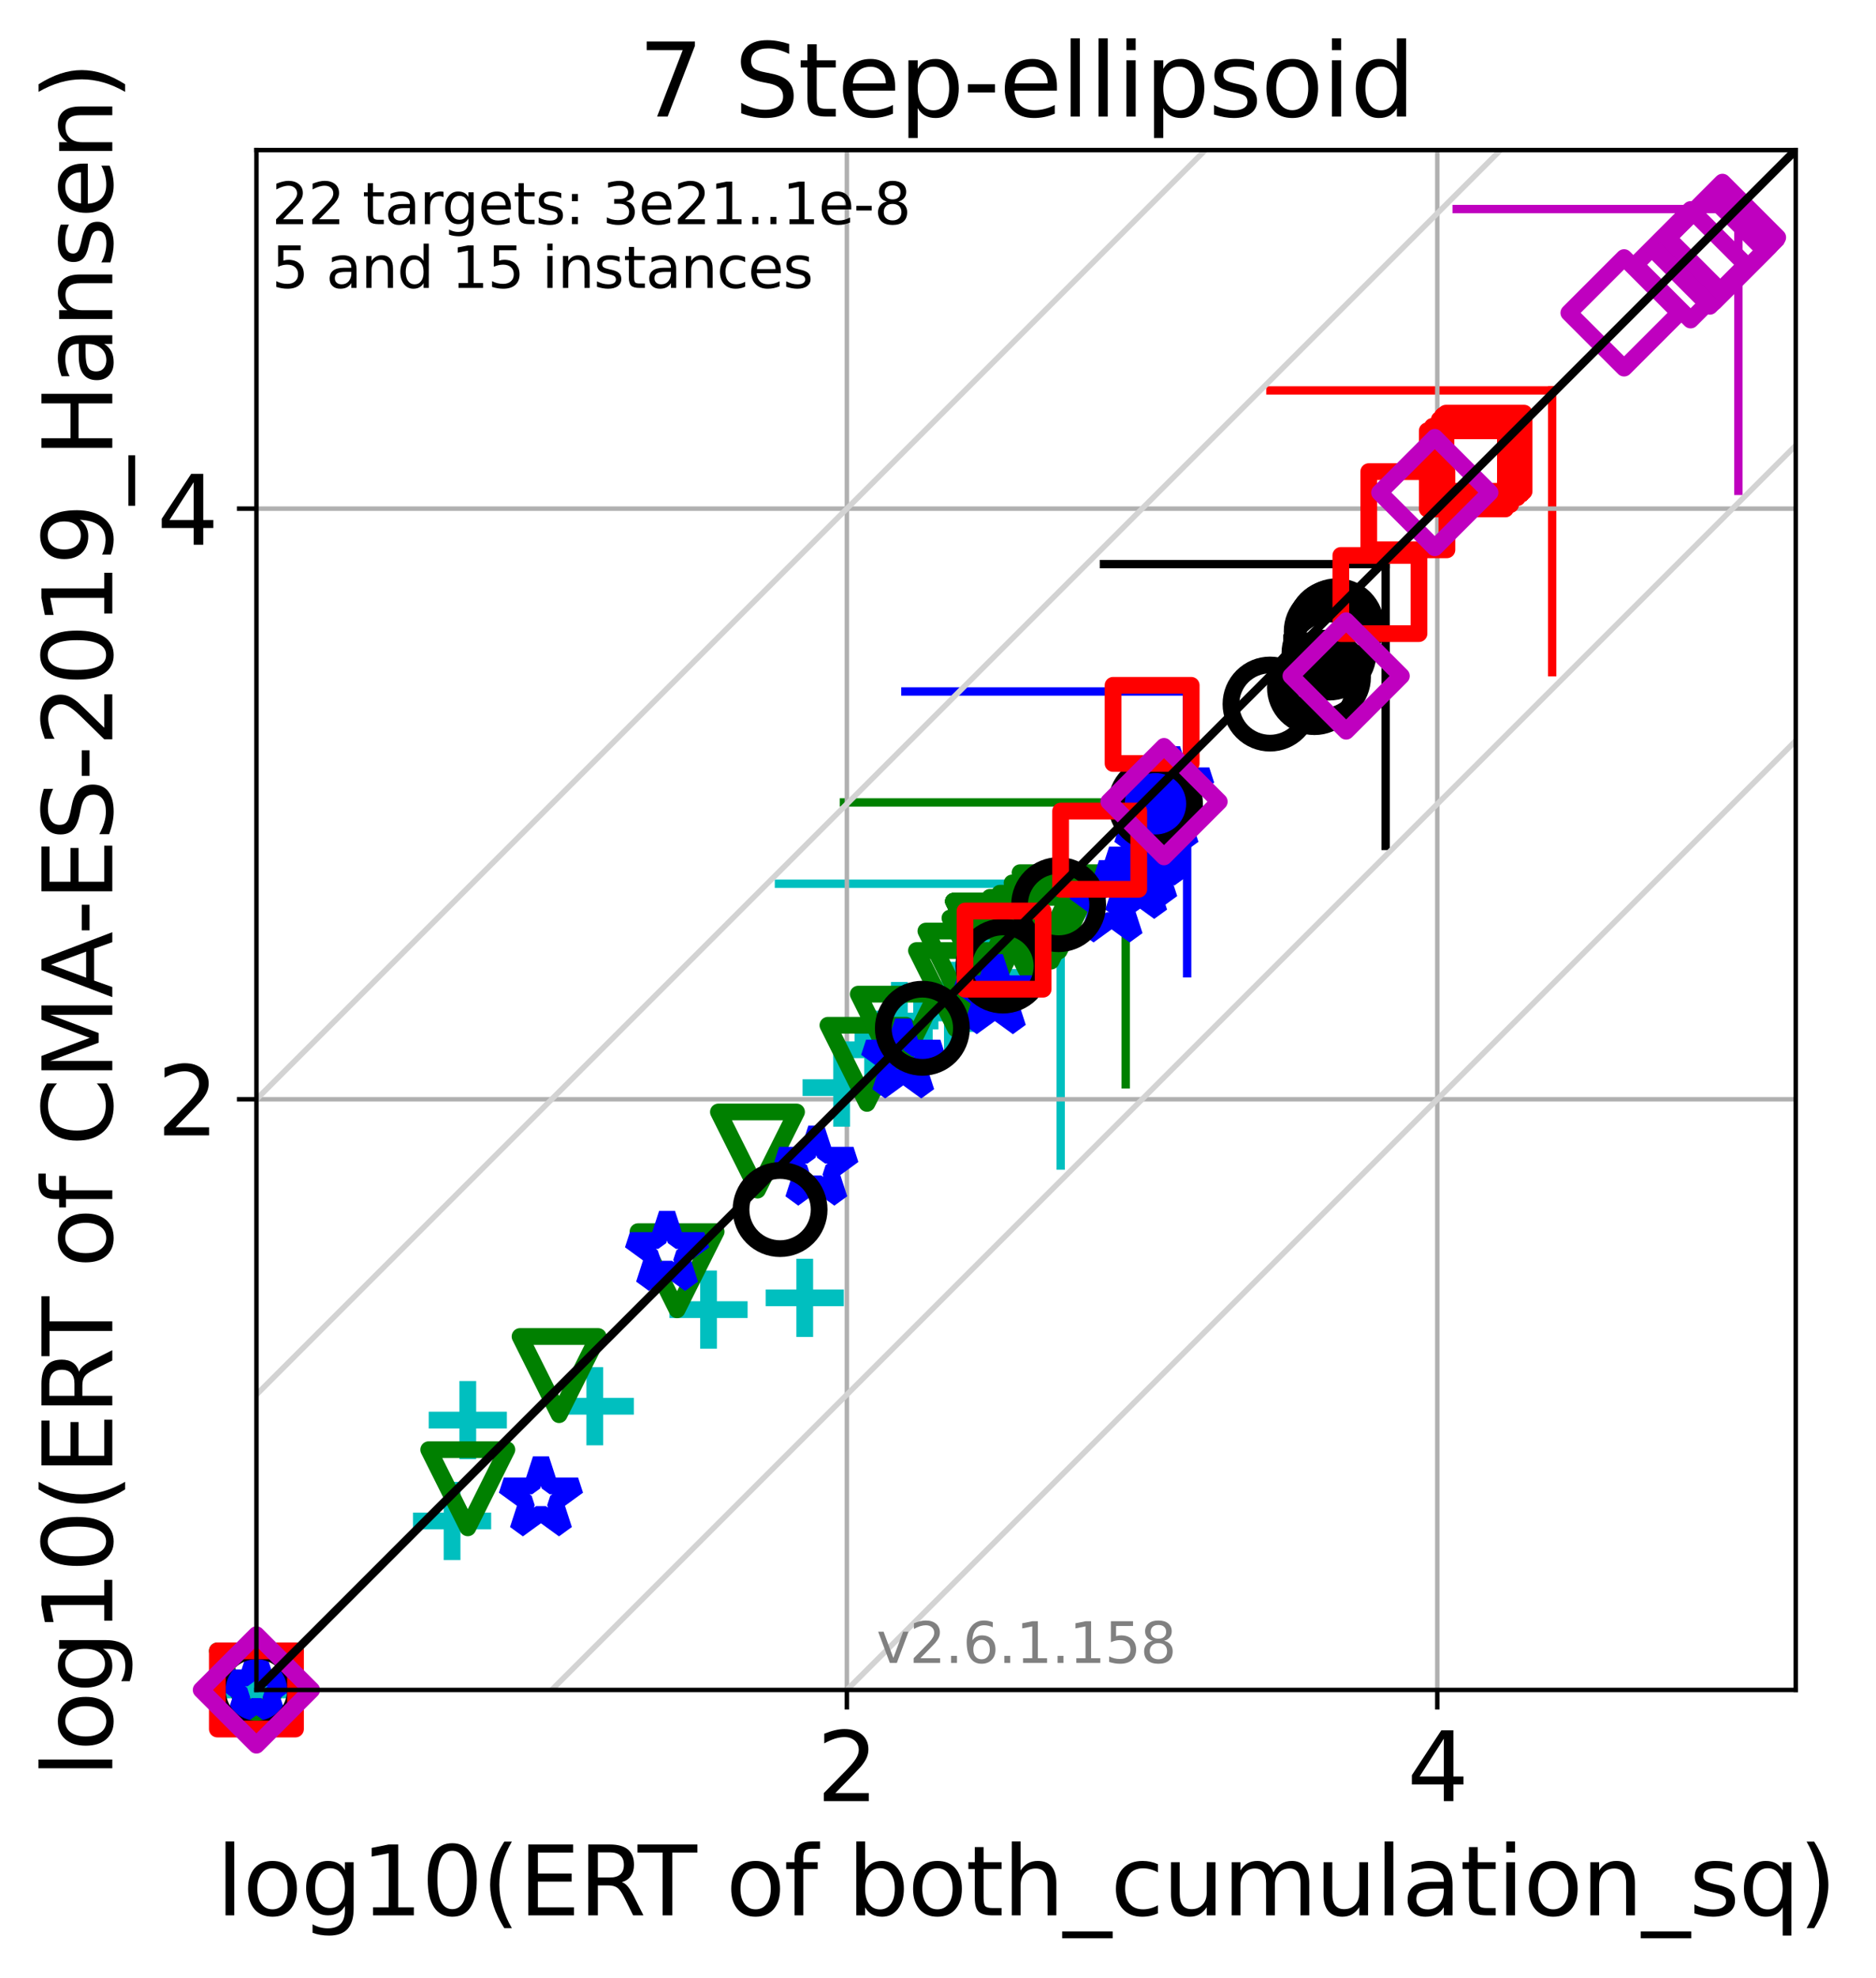 <?xml version="1.0" encoding="utf-8" standalone="no"?>
<!DOCTYPE svg PUBLIC "-//W3C//DTD SVG 1.1//EN"
  "http://www.w3.org/Graphics/SVG/1.1/DTD/svg11.dtd">
<svg xmlns:xlink="http://www.w3.org/1999/xlink" width="336.117pt" height="354.256pt" viewBox="0 0 336.117 354.256" xmlns="http://www.w3.org/2000/svg" version="1.1">
 <defs>
  <style type="text/css">*{stroke-linejoin: round; stroke-linecap: butt}</style>
 </defs>
 <g id="figure_1">
  <g id="patch_1">
   <path d="M 0 354.256 
L 336.117 354.256 
L 336.117 0 
L 0 0 
z
" style="fill: #ffffff"/>
  </g>
  <g id="axes_1">
   <g id="patch_2">
    <path d="M 45.942 302.677 
L 321.742 302.677 
L 321.742 26.877 
L 45.942 26.877 
z
" style="fill: #ffffff"/>
   </g>
   <g id="line2d_1">
    <path d="M 190.039 208.752 
L 190.039 158.278 
" clip-path="url(#p1bf92c885d)" style="fill: none; stroke: #00bfbf; stroke-width: 1.5; stroke-linecap: square"/>
   </g>
   <g id="line2d_2">
    <path d="M 139.566 158.278 
L 190.039 158.278 
" clip-path="url(#p1bf92c885d)" style="fill: none; stroke: #00bfbf; stroke-width: 1.5; stroke-linecap: square"/>
   </g>
   <g id="line2d_3">
    <path d="M 201.687 194.195 
L 201.687 143.721 
" clip-path="url(#p1bf92c885d)" style="fill: none; stroke: #008000; stroke-width: 1.5; stroke-linecap: square"/>
   </g>
   <g id="line2d_4">
    <path d="M 151.213 143.721 
L 201.687 143.721 
" clip-path="url(#p1bf92c885d)" style="fill: none; stroke: #008000; stroke-width: 1.5; stroke-linecap: square"/>
   </g>
   <g id="line2d_5">
    <path d="M 212.695 174.32 
L 212.695 123.846 
" clip-path="url(#p1bf92c885d)" style="fill: none; stroke: #0000ff; stroke-width: 1.5; stroke-linecap: square"/>
   </g>
   <g id="line2d_6">
    <path d="M 162.221 123.846 
L 212.695 123.846 
" clip-path="url(#p1bf92c885d)" style="fill: none; stroke: #0000ff; stroke-width: 1.5; stroke-linecap: square"/>
   </g>
   <g id="line2d_7">
    <path d="M 248.266 151.51 
L 248.266 101.036 
" clip-path="url(#p1bf92c885d)" style="fill: none; stroke: #000000; stroke-width: 1.5; stroke-linecap: square"/>
   </g>
   <g id="line2d_8">
    <path d="M 197.793 101.036 
L 248.266 101.036 
" clip-path="url(#p1bf92c885d)" style="fill: none; stroke: #000000; stroke-width: 1.5; stroke-linecap: square"/>
   </g>
   <g id="line2d_9">
    <path d="M 278.095 120.399 
L 278.095 69.926 
" clip-path="url(#p1bf92c885d)" style="fill: none; stroke: #ff0000; stroke-width: 1.5; stroke-linecap: square"/>
   </g>
   <g id="line2d_10">
    <path d="M 227.621 69.926 
L 278.095 69.926 
" clip-path="url(#p1bf92c885d)" style="fill: none; stroke: #ff0000; stroke-width: 1.5; stroke-linecap: square"/>
   </g>
   <g id="line2d_11">
    <path d="M 311.463 87.917 
L 311.463 37.444 
" clip-path="url(#p1bf92c885d)" style="fill: none; stroke: #bf00bf; stroke-width: 1.5; stroke-linecap: square"/>
   </g>
   <g id="line2d_12">
    <path d="M 260.989 37.444 
L 311.463 37.444 
" clip-path="url(#p1bf92c885d)" style="fill: none; stroke: #bf00bf; stroke-width: 1.5; stroke-linecap: square"/>
   </g>
   <g id="matplotlib.axis_1">
    <g id="xtick_1">
     <g id="line2d_13">
      <path d="M 151.73 302.677 
L 151.73 26.877 
" clip-path="url(#p1bf92c885d)" style="fill: none; stroke: #b0b0b0; stroke-width: 0.8; stroke-linecap: square"/>
     </g>
     <g id="line2d_14">
      <defs>
       <path id="m0bb35a04a5" d="M 0 0 
L 0 3.5 
" style="stroke: #000000; stroke-width: 0.8"/>
      </defs>
      <g>
       <use xlink:href="#m0bb35a04a5" x="151.73" y="302.677" style="stroke: #000000; stroke-width: 0.8"/>
      </g>
     </g>
     <g id="text_1">
      <!-- 2 -->
      <g transform="translate(146.322 322.595)scale(0.17 -0.17)">
       <defs>
        <path id="DejaVuSans-32" d="M 1228 531 
L 3431 531 
L 3431 0 
L 469 0 
L 469 531 
Q 828 903 1448 1529 
Q 2069 2156 2228 2338 
Q 2531 2678 2651 2914 
Q 2772 3150 2772 3378 
Q 2772 3750 2511 3984 
Q 2250 4219 1831 4219 
Q 1534 4219 1204 4116 
Q 875 4013 500 3803 
L 500 4441 
Q 881 4594 1212 4672 
Q 1544 4750 1819 4750 
Q 2544 4750 2975 4387 
Q 3406 4025 3406 3419 
Q 3406 3131 3298 2873 
Q 3191 2616 2906 2266 
Q 2828 2175 2409 1742 
Q 1991 1309 1228 531 
z
" transform="scale(0.016)"/>
       </defs>
       <use xlink:href="#DejaVuSans-32"/>
      </g>
     </g>
    </g>
    <g id="xtick_2">
     <g id="line2d_15">
      <path d="M 257.518 302.677 
L 257.518 26.877 
" clip-path="url(#p1bf92c885d)" style="fill: none; stroke: #b0b0b0; stroke-width: 0.8; stroke-linecap: square"/>
     </g>
     <g id="line2d_16">
      <g>
       <use xlink:href="#m0bb35a04a5" x="257.518" y="302.677" style="stroke: #000000; stroke-width: 0.8"/>
      </g>
     </g>
     <g id="text_2">
      <!-- 4 -->
      <g transform="translate(252.109 322.595)scale(0.17 -0.17)">
       <defs>
        <path id="DejaVuSans-34" d="M 2419 4116 
L 825 1625 
L 2419 1625 
L 2419 4116 
z
M 2253 4666 
L 3047 4666 
L 3047 1625 
L 3713 1625 
L 3713 1100 
L 3047 1100 
L 3047 0 
L 2419 0 
L 2419 1100 
L 313 1100 
L 313 1709 
L 2253 4666 
z
" transform="scale(0.016)"/>
       </defs>
       <use xlink:href="#DejaVuSans-34"/>
      </g>
     </g>
    </g>
    <g id="text_3">
     <!-- log10(ERT of both_cumulation_sq) -->
     <g transform="translate(38.767 343.047)scale(0.17 -0.17)">
      <defs>
       <path id="DejaVuSans-6c" d="M 603 4863 
L 1178 4863 
L 1178 0 
L 603 0 
L 603 4863 
z
" transform="scale(0.016)"/>
       <path id="DejaVuSans-6f" d="M 1959 3097 
Q 1497 3097 1228 2736 
Q 959 2375 959 1747 
Q 959 1119 1226 758 
Q 1494 397 1959 397 
Q 2419 397 2687 759 
Q 2956 1122 2956 1747 
Q 2956 2369 2687 2733 
Q 2419 3097 1959 3097 
z
M 1959 3584 
Q 2709 3584 3137 3096 
Q 3566 2609 3566 1747 
Q 3566 888 3137 398 
Q 2709 -91 1959 -91 
Q 1206 -91 779 398 
Q 353 888 353 1747 
Q 353 2609 779 3096 
Q 1206 3584 1959 3584 
z
" transform="scale(0.016)"/>
       <path id="DejaVuSans-67" d="M 2906 1791 
Q 2906 2416 2648 2759 
Q 2391 3103 1925 3103 
Q 1463 3103 1205 2759 
Q 947 2416 947 1791 
Q 947 1169 1205 825 
Q 1463 481 1925 481 
Q 2391 481 2648 825 
Q 2906 1169 2906 1791 
z
M 3481 434 
Q 3481 -459 3084 -895 
Q 2688 -1331 1869 -1331 
Q 1566 -1331 1297 -1286 
Q 1028 -1241 775 -1147 
L 775 -588 
Q 1028 -725 1275 -790 
Q 1522 -856 1778 -856 
Q 2344 -856 2625 -561 
Q 2906 -266 2906 331 
L 2906 616 
Q 2728 306 2450 153 
Q 2172 0 1784 0 
Q 1141 0 747 490 
Q 353 981 353 1791 
Q 353 2603 747 3093 
Q 1141 3584 1784 3584 
Q 2172 3584 2450 3431 
Q 2728 3278 2906 2969 
L 2906 3500 
L 3481 3500 
L 3481 434 
z
" transform="scale(0.016)"/>
       <path id="DejaVuSans-31" d="M 794 531 
L 1825 531 
L 1825 4091 
L 703 3866 
L 703 4441 
L 1819 4666 
L 2450 4666 
L 2450 531 
L 3481 531 
L 3481 0 
L 794 0 
L 794 531 
z
" transform="scale(0.016)"/>
       <path id="DejaVuSans-30" d="M 2034 4250 
Q 1547 4250 1301 3770 
Q 1056 3291 1056 2328 
Q 1056 1369 1301 889 
Q 1547 409 2034 409 
Q 2525 409 2770 889 
Q 3016 1369 3016 2328 
Q 3016 3291 2770 3770 
Q 2525 4250 2034 4250 
z
M 2034 4750 
Q 2819 4750 3233 4129 
Q 3647 3509 3647 2328 
Q 3647 1150 3233 529 
Q 2819 -91 2034 -91 
Q 1250 -91 836 529 
Q 422 1150 422 2328 
Q 422 3509 836 4129 
Q 1250 4750 2034 4750 
z
" transform="scale(0.016)"/>
       <path id="DejaVuSans-28" d="M 1984 4856 
Q 1566 4138 1362 3434 
Q 1159 2731 1159 2009 
Q 1159 1288 1364 580 
Q 1569 -128 1984 -844 
L 1484 -844 
Q 1016 -109 783 600 
Q 550 1309 550 2009 
Q 550 2706 781 3412 
Q 1013 4119 1484 4856 
L 1984 4856 
z
" transform="scale(0.016)"/>
       <path id="DejaVuSans-45" d="M 628 4666 
L 3578 4666 
L 3578 4134 
L 1259 4134 
L 1259 2753 
L 3481 2753 
L 3481 2222 
L 1259 2222 
L 1259 531 
L 3634 531 
L 3634 0 
L 628 0 
L 628 4666 
z
" transform="scale(0.016)"/>
       <path id="DejaVuSans-52" d="M 2841 2188 
Q 3044 2119 3236 1894 
Q 3428 1669 3622 1275 
L 4263 0 
L 3584 0 
L 2988 1197 
Q 2756 1666 2539 1819 
Q 2322 1972 1947 1972 
L 1259 1972 
L 1259 0 
L 628 0 
L 628 4666 
L 2053 4666 
Q 2853 4666 3247 4331 
Q 3641 3997 3641 3322 
Q 3641 2881 3436 2590 
Q 3231 2300 2841 2188 
z
M 1259 4147 
L 1259 2491 
L 2053 2491 
Q 2509 2491 2742 2702 
Q 2975 2913 2975 3322 
Q 2975 3731 2742 3939 
Q 2509 4147 2053 4147 
L 1259 4147 
z
" transform="scale(0.016)"/>
       <path id="DejaVuSans-54" d="M -19 4666 
L 3928 4666 
L 3928 4134 
L 2272 4134 
L 2272 0 
L 1638 0 
L 1638 4134 
L -19 4134 
L -19 4666 
z
" transform="scale(0.016)"/>
       <path id="DejaVuSans-20" transform="scale(0.016)"/>
       <path id="DejaVuSans-66" d="M 2375 4863 
L 2375 4384 
L 1825 4384 
Q 1516 4384 1395 4259 
Q 1275 4134 1275 3809 
L 1275 3500 
L 2222 3500 
L 2222 3053 
L 1275 3053 
L 1275 0 
L 697 0 
L 697 3053 
L 147 3053 
L 147 3500 
L 697 3500 
L 697 3744 
Q 697 4328 969 4595 
Q 1241 4863 1831 4863 
L 2375 4863 
z
" transform="scale(0.016)"/>
       <path id="DejaVuSans-62" d="M 3116 1747 
Q 3116 2381 2855 2742 
Q 2594 3103 2138 3103 
Q 1681 3103 1420 2742 
Q 1159 2381 1159 1747 
Q 1159 1113 1420 752 
Q 1681 391 2138 391 
Q 2594 391 2855 752 
Q 3116 1113 3116 1747 
z
M 1159 2969 
Q 1341 3281 1617 3432 
Q 1894 3584 2278 3584 
Q 2916 3584 3314 3078 
Q 3713 2572 3713 1747 
Q 3713 922 3314 415 
Q 2916 -91 2278 -91 
Q 1894 -91 1617 61 
Q 1341 213 1159 525 
L 1159 0 
L 581 0 
L 581 4863 
L 1159 4863 
L 1159 2969 
z
" transform="scale(0.016)"/>
       <path id="DejaVuSans-74" d="M 1172 4494 
L 1172 3500 
L 2356 3500 
L 2356 3053 
L 1172 3053 
L 1172 1153 
Q 1172 725 1289 603 
Q 1406 481 1766 481 
L 2356 481 
L 2356 0 
L 1766 0 
Q 1100 0 847 248 
Q 594 497 594 1153 
L 594 3053 
L 172 3053 
L 172 3500 
L 594 3500 
L 594 4494 
L 1172 4494 
z
" transform="scale(0.016)"/>
       <path id="DejaVuSans-68" d="M 3513 2113 
L 3513 0 
L 2938 0 
L 2938 2094 
Q 2938 2591 2744 2837 
Q 2550 3084 2163 3084 
Q 1697 3084 1428 2787 
Q 1159 2491 1159 1978 
L 1159 0 
L 581 0 
L 581 4863 
L 1159 4863 
L 1159 2956 
Q 1366 3272 1645 3428 
Q 1925 3584 2291 3584 
Q 2894 3584 3203 3211 
Q 3513 2838 3513 2113 
z
" transform="scale(0.016)"/>
       <path id="DejaVuSans-5f" d="M 3263 -1063 
L 3263 -1509 
L -63 -1509 
L -63 -1063 
L 3263 -1063 
z
" transform="scale(0.016)"/>
       <path id="DejaVuSans-63" d="M 3122 3366 
L 3122 2828 
Q 2878 2963 2633 3030 
Q 2388 3097 2138 3097 
Q 1578 3097 1268 2742 
Q 959 2388 959 1747 
Q 959 1106 1268 751 
Q 1578 397 2138 397 
Q 2388 397 2633 464 
Q 2878 531 3122 666 
L 3122 134 
Q 2881 22 2623 -34 
Q 2366 -91 2075 -91 
Q 1284 -91 818 406 
Q 353 903 353 1747 
Q 353 2603 823 3093 
Q 1294 3584 2113 3584 
Q 2378 3584 2631 3529 
Q 2884 3475 3122 3366 
z
" transform="scale(0.016)"/>
       <path id="DejaVuSans-75" d="M 544 1381 
L 544 3500 
L 1119 3500 
L 1119 1403 
Q 1119 906 1312 657 
Q 1506 409 1894 409 
Q 2359 409 2629 706 
Q 2900 1003 2900 1516 
L 2900 3500 
L 3475 3500 
L 3475 0 
L 2900 0 
L 2900 538 
Q 2691 219 2414 64 
Q 2138 -91 1772 -91 
Q 1169 -91 856 284 
Q 544 659 544 1381 
z
M 1991 3584 
L 1991 3584 
z
" transform="scale(0.016)"/>
       <path id="DejaVuSans-6d" d="M 3328 2828 
Q 3544 3216 3844 3400 
Q 4144 3584 4550 3584 
Q 5097 3584 5394 3201 
Q 5691 2819 5691 2113 
L 5691 0 
L 5113 0 
L 5113 2094 
Q 5113 2597 4934 2840 
Q 4756 3084 4391 3084 
Q 3944 3084 3684 2787 
Q 3425 2491 3425 1978 
L 3425 0 
L 2847 0 
L 2847 2094 
Q 2847 2600 2669 2842 
Q 2491 3084 2119 3084 
Q 1678 3084 1418 2786 
Q 1159 2488 1159 1978 
L 1159 0 
L 581 0 
L 581 3500 
L 1159 3500 
L 1159 2956 
Q 1356 3278 1631 3431 
Q 1906 3584 2284 3584 
Q 2666 3584 2933 3390 
Q 3200 3197 3328 2828 
z
" transform="scale(0.016)"/>
       <path id="DejaVuSans-61" d="M 2194 1759 
Q 1497 1759 1228 1600 
Q 959 1441 959 1056 
Q 959 750 1161 570 
Q 1363 391 1709 391 
Q 2188 391 2477 730 
Q 2766 1069 2766 1631 
L 2766 1759 
L 2194 1759 
z
M 3341 1997 
L 3341 0 
L 2766 0 
L 2766 531 
Q 2569 213 2275 61 
Q 1981 -91 1556 -91 
Q 1019 -91 701 211 
Q 384 513 384 1019 
Q 384 1609 779 1909 
Q 1175 2209 1959 2209 
L 2766 2209 
L 2766 2266 
Q 2766 2663 2505 2880 
Q 2244 3097 1772 3097 
Q 1472 3097 1187 3025 
Q 903 2953 641 2809 
L 641 3341 
Q 956 3463 1253 3523 
Q 1550 3584 1831 3584 
Q 2591 3584 2966 3190 
Q 3341 2797 3341 1997 
z
" transform="scale(0.016)"/>
       <path id="DejaVuSans-69" d="M 603 3500 
L 1178 3500 
L 1178 0 
L 603 0 
L 603 3500 
z
M 603 4863 
L 1178 4863 
L 1178 4134 
L 603 4134 
L 603 4863 
z
" transform="scale(0.016)"/>
       <path id="DejaVuSans-6e" d="M 3513 2113 
L 3513 0 
L 2938 0 
L 2938 2094 
Q 2938 2591 2744 2837 
Q 2550 3084 2163 3084 
Q 1697 3084 1428 2787 
Q 1159 2491 1159 1978 
L 1159 0 
L 581 0 
L 581 3500 
L 1159 3500 
L 1159 2956 
Q 1366 3272 1645 3428 
Q 1925 3584 2291 3584 
Q 2894 3584 3203 3211 
Q 3513 2838 3513 2113 
z
" transform="scale(0.016)"/>
       <path id="DejaVuSans-73" d="M 2834 3397 
L 2834 2853 
Q 2591 2978 2328 3040 
Q 2066 3103 1784 3103 
Q 1356 3103 1142 2972 
Q 928 2841 928 2578 
Q 928 2378 1081 2264 
Q 1234 2150 1697 2047 
L 1894 2003 
Q 2506 1872 2764 1633 
Q 3022 1394 3022 966 
Q 3022 478 2636 193 
Q 2250 -91 1575 -91 
Q 1294 -91 989 -36 
Q 684 19 347 128 
L 347 722 
Q 666 556 975 473 
Q 1284 391 1588 391 
Q 1994 391 2212 530 
Q 2431 669 2431 922 
Q 2431 1156 2273 1281 
Q 2116 1406 1581 1522 
L 1381 1569 
Q 847 1681 609 1914 
Q 372 2147 372 2553 
Q 372 3047 722 3315 
Q 1072 3584 1716 3584 
Q 2034 3584 2315 3537 
Q 2597 3491 2834 3397 
z
" transform="scale(0.016)"/>
       <path id="DejaVuSans-71" d="M 947 1747 
Q 947 1113 1208 752 
Q 1469 391 1925 391 
Q 2381 391 2643 752 
Q 2906 1113 2906 1747 
Q 2906 2381 2643 2742 
Q 2381 3103 1925 3103 
Q 1469 3103 1208 2742 
Q 947 2381 947 1747 
z
M 2906 525 
Q 2725 213 2448 61 
Q 2172 -91 1784 -91 
Q 1150 -91 751 415 
Q 353 922 353 1747 
Q 353 2572 751 3078 
Q 1150 3584 1784 3584 
Q 2172 3584 2448 3432 
Q 2725 3281 2906 2969 
L 2906 3500 
L 3481 3500 
L 3481 -1331 
L 2906 -1331 
L 2906 525 
z
" transform="scale(0.016)"/>
       <path id="DejaVuSans-29" d="M 513 4856 
L 1013 4856 
Q 1481 4119 1714 3412 
Q 1947 2706 1947 2009 
Q 1947 1309 1714 600 
Q 1481 -109 1013 -844 
L 513 -844 
Q 928 -128 1133 580 
Q 1338 1288 1338 2009 
Q 1338 2731 1133 3434 
Q 928 4138 513 4856 
z
" transform="scale(0.016)"/>
      </defs>
      <use xlink:href="#DejaVuSans-6c"/>
      <use xlink:href="#DejaVuSans-6f" x="27.783"/>
      <use xlink:href="#DejaVuSans-67" x="88.965"/>
      <use xlink:href="#DejaVuSans-31" x="152.441"/>
      <use xlink:href="#DejaVuSans-30" x="216.064"/>
      <use xlink:href="#DejaVuSans-28" x="279.688"/>
      <use xlink:href="#DejaVuSans-45" x="318.701"/>
      <use xlink:href="#DejaVuSans-52" x="381.885"/>
      <use xlink:href="#DejaVuSans-54" x="444.117"/>
      <use xlink:href="#DejaVuSans-20" x="505.201"/>
      <use xlink:href="#DejaVuSans-6f" x="536.988"/>
      <use xlink:href="#DejaVuSans-66" x="598.17"/>
      <use xlink:href="#DejaVuSans-20" x="633.375"/>
      <use xlink:href="#DejaVuSans-62" x="665.162"/>
      <use xlink:href="#DejaVuSans-6f" x="728.639"/>
      <use xlink:href="#DejaVuSans-74" x="789.82"/>
      <use xlink:href="#DejaVuSans-68" x="829.029"/>
      <use xlink:href="#DejaVuSans-5f" x="892.408"/>
      <use xlink:href="#DejaVuSans-63" x="942.408"/>
      <use xlink:href="#DejaVuSans-75" x="997.389"/>
      <use xlink:href="#DejaVuSans-6d" x="1060.768"/>
      <use xlink:href="#DejaVuSans-75" x="1158.18"/>
      <use xlink:href="#DejaVuSans-6c" x="1221.559"/>
      <use xlink:href="#DejaVuSans-61" x="1249.342"/>
      <use xlink:href="#DejaVuSans-74" x="1310.621"/>
      <use xlink:href="#DejaVuSans-69" x="1349.83"/>
      <use xlink:href="#DejaVuSans-6f" x="1377.613"/>
      <use xlink:href="#DejaVuSans-6e" x="1438.795"/>
      <use xlink:href="#DejaVuSans-5f" x="1502.174"/>
      <use xlink:href="#DejaVuSans-73" x="1552.174"/>
      <use xlink:href="#DejaVuSans-71" x="1604.273"/>
      <use xlink:href="#DejaVuSans-29" x="1667.75"/>
     </g>
    </g>
   </g>
   <g id="matplotlib.axis_2">
    <g id="ytick_1">
     <g id="line2d_17">
      <path d="M 45.942 196.889 
L 321.742 196.889 
" clip-path="url(#p1bf92c885d)" style="fill: none; stroke: #b0b0b0; stroke-width: 0.8; stroke-linecap: square"/>
     </g>
     <g id="line2d_18">
      <defs>
       <path id="m49d09f38af" d="M 0 0 
L -3.5 0 
" style="stroke: #000000; stroke-width: 0.8"/>
      </defs>
      <g>
       <use xlink:href="#m49d09f38af" x="45.942" y="196.889" style="stroke: #000000; stroke-width: 0.8"/>
      </g>
     </g>
     <g id="text_4">
      <!-- 2 -->
      <g transform="translate(28.126 203.348)scale(0.17 -0.17)">
       <use xlink:href="#DejaVuSans-32"/>
      </g>
     </g>
    </g>
    <g id="ytick_2">
     <g id="line2d_19">
      <path d="M 45.942 91.102 
L 321.742 91.102 
" clip-path="url(#p1bf92c885d)" style="fill: none; stroke: #b0b0b0; stroke-width: 0.8; stroke-linecap: square"/>
     </g>
     <g id="line2d_20">
      <g>
       <use xlink:href="#m49d09f38af" x="45.942" y="91.102" style="stroke: #000000; stroke-width: 0.8"/>
      </g>
     </g>
     <g id="text_5">
      <!-- 4 -->
      <g transform="translate(28.126 97.56)scale(0.17 -0.17)">
       <use xlink:href="#DejaVuSans-34"/>
      </g>
     </g>
    </g>
    <g id="text_6">
     <!-- log10(ERT of CMA-ES-2019_Hansen) -->
     <g transform="translate(20.117 318.342)rotate(-90)scale(0.17 -0.17)">
      <defs>
       <path id="DejaVuSans-43" d="M 4122 4306 
L 4122 3641 
Q 3803 3938 3442 4084 
Q 3081 4231 2675 4231 
Q 1875 4231 1450 3742 
Q 1025 3253 1025 2328 
Q 1025 1406 1450 917 
Q 1875 428 2675 428 
Q 3081 428 3442 575 
Q 3803 722 4122 1019 
L 4122 359 
Q 3791 134 3420 21 
Q 3050 -91 2638 -91 
Q 1578 -91 968 557 
Q 359 1206 359 2328 
Q 359 3453 968 4101 
Q 1578 4750 2638 4750 
Q 3056 4750 3426 4639 
Q 3797 4528 4122 4306 
z
" transform="scale(0.016)"/>
       <path id="DejaVuSans-4d" d="M 628 4666 
L 1569 4666 
L 2759 1491 
L 3956 4666 
L 4897 4666 
L 4897 0 
L 4281 0 
L 4281 4097 
L 3078 897 
L 2444 897 
L 1241 4097 
L 1241 0 
L 628 0 
L 628 4666 
z
" transform="scale(0.016)"/>
       <path id="DejaVuSans-41" d="M 2188 4044 
L 1331 1722 
L 3047 1722 
L 2188 4044 
z
M 1831 4666 
L 2547 4666 
L 4325 0 
L 3669 0 
L 3244 1197 
L 1141 1197 
L 716 0 
L 50 0 
L 1831 4666 
z
" transform="scale(0.016)"/>
       <path id="DejaVuSans-2d" d="M 313 2009 
L 1997 2009 
L 1997 1497 
L 313 1497 
L 313 2009 
z
" transform="scale(0.016)"/>
       <path id="DejaVuSans-53" d="M 3425 4513 
L 3425 3897 
Q 3066 4069 2747 4153 
Q 2428 4238 2131 4238 
Q 1616 4238 1336 4038 
Q 1056 3838 1056 3469 
Q 1056 3159 1242 3001 
Q 1428 2844 1947 2747 
L 2328 2669 
Q 3034 2534 3370 2195 
Q 3706 1856 3706 1288 
Q 3706 609 3251 259 
Q 2797 -91 1919 -91 
Q 1588 -91 1214 -16 
Q 841 59 441 206 
L 441 856 
Q 825 641 1194 531 
Q 1563 422 1919 422 
Q 2459 422 2753 634 
Q 3047 847 3047 1241 
Q 3047 1584 2836 1778 
Q 2625 1972 2144 2069 
L 1759 2144 
Q 1053 2284 737 2584 
Q 422 2884 422 3419 
Q 422 4038 858 4394 
Q 1294 4750 2059 4750 
Q 2388 4750 2728 4690 
Q 3069 4631 3425 4513 
z
" transform="scale(0.016)"/>
       <path id="DejaVuSans-39" d="M 703 97 
L 703 672 
Q 941 559 1184 500 
Q 1428 441 1663 441 
Q 2288 441 2617 861 
Q 2947 1281 2994 2138 
Q 2813 1869 2534 1725 
Q 2256 1581 1919 1581 
Q 1219 1581 811 2004 
Q 403 2428 403 3163 
Q 403 3881 828 4315 
Q 1253 4750 1959 4750 
Q 2769 4750 3195 4129 
Q 3622 3509 3622 2328 
Q 3622 1225 3098 567 
Q 2575 -91 1691 -91 
Q 1453 -91 1209 -44 
Q 966 3 703 97 
z
M 1959 2075 
Q 2384 2075 2632 2365 
Q 2881 2656 2881 3163 
Q 2881 3666 2632 3958 
Q 2384 4250 1959 4250 
Q 1534 4250 1286 3958 
Q 1038 3666 1038 3163 
Q 1038 2656 1286 2365 
Q 1534 2075 1959 2075 
z
" transform="scale(0.016)"/>
       <path id="DejaVuSans-48" d="M 628 4666 
L 1259 4666 
L 1259 2753 
L 3553 2753 
L 3553 4666 
L 4184 4666 
L 4184 0 
L 3553 0 
L 3553 2222 
L 1259 2222 
L 1259 0 
L 628 0 
L 628 4666 
z
" transform="scale(0.016)"/>
       <path id="DejaVuSans-65" d="M 3597 1894 
L 3597 1613 
L 953 1613 
Q 991 1019 1311 708 
Q 1631 397 2203 397 
Q 2534 397 2845 478 
Q 3156 559 3463 722 
L 3463 178 
Q 3153 47 2828 -22 
Q 2503 -91 2169 -91 
Q 1331 -91 842 396 
Q 353 884 353 1716 
Q 353 2575 817 3079 
Q 1281 3584 2069 3584 
Q 2775 3584 3186 3129 
Q 3597 2675 3597 1894 
z
M 3022 2063 
Q 3016 2534 2758 2815 
Q 2500 3097 2075 3097 
Q 1594 3097 1305 2825 
Q 1016 2553 972 2059 
L 3022 2063 
z
" transform="scale(0.016)"/>
      </defs>
      <use xlink:href="#DejaVuSans-6c"/>
      <use xlink:href="#DejaVuSans-6f" x="27.783"/>
      <use xlink:href="#DejaVuSans-67" x="88.965"/>
      <use xlink:href="#DejaVuSans-31" x="152.441"/>
      <use xlink:href="#DejaVuSans-30" x="216.064"/>
      <use xlink:href="#DejaVuSans-28" x="279.688"/>
      <use xlink:href="#DejaVuSans-45" x="318.701"/>
      <use xlink:href="#DejaVuSans-52" x="381.885"/>
      <use xlink:href="#DejaVuSans-54" x="444.117"/>
      <use xlink:href="#DejaVuSans-20" x="505.201"/>
      <use xlink:href="#DejaVuSans-6f" x="536.988"/>
      <use xlink:href="#DejaVuSans-66" x="598.17"/>
      <use xlink:href="#DejaVuSans-20" x="633.375"/>
      <use xlink:href="#DejaVuSans-43" x="665.162"/>
      <use xlink:href="#DejaVuSans-4d" x="734.986"/>
      <use xlink:href="#DejaVuSans-41" x="821.266"/>
      <use xlink:href="#DejaVuSans-2d" x="887.424"/>
      <use xlink:href="#DejaVuSans-45" x="923.508"/>
      <use xlink:href="#DejaVuSans-53" x="986.691"/>
      <use xlink:href="#DejaVuSans-2d" x="1050.168"/>
      <use xlink:href="#DejaVuSans-32" x="1086.252"/>
      <use xlink:href="#DejaVuSans-30" x="1149.875"/>
      <use xlink:href="#DejaVuSans-31" x="1213.498"/>
      <use xlink:href="#DejaVuSans-39" x="1277.121"/>
      <use xlink:href="#DejaVuSans-5f" x="1340.744"/>
      <use xlink:href="#DejaVuSans-48" x="1390.744"/>
      <use xlink:href="#DejaVuSans-61" x="1465.939"/>
      <use xlink:href="#DejaVuSans-6e" x="1527.219"/>
      <use xlink:href="#DejaVuSans-73" x="1590.598"/>
      <use xlink:href="#DejaVuSans-65" x="1642.697"/>
      <use xlink:href="#DejaVuSans-6e" x="1704.221"/>
      <use xlink:href="#DejaVuSans-29" x="1767.6"/>
     </g>
    </g>
   </g>
   <g id="line2d_21">
    <defs>
     <path id="mdf6cd5c67f" d="M -7 0 
L 7 0 
M 0 7 
L 0 -7 
" style="stroke: #00bfbf; stroke-width: 3"/>
    </defs>
    <g>
     <use xlink:href="#mdf6cd5c67f" x="45.942" y="302.677" style="fill-opacity: 0; stroke: #00bfbf; stroke-width: 3"/>
     <use xlink:href="#mdf6cd5c67f" x="80.998" y="272.417" style="fill-opacity: 0; stroke: #00bfbf; stroke-width: 3"/>
     <use xlink:href="#mdf6cd5c67f" x="83.814" y="254.342" style="fill-opacity: 0; stroke: #00bfbf; stroke-width: 3"/>
     <use xlink:href="#mdf6cd5c67f" x="106.565" y="251.866" style="fill-opacity: 0; stroke: #00bfbf; stroke-width: 3"/>
     <use xlink:href="#mdf6cd5c67f" x="126.948" y="234.56" style="fill-opacity: 0; stroke: #00bfbf; stroke-width: 3"/>
     <use xlink:href="#mdf6cd5c67f" x="144.183" y="232.45" style="fill-opacity: 0; stroke: #00bfbf; stroke-width: 3"/>
     <use xlink:href="#mdf6cd5c67f" x="150.792" y="194.798" style="fill-opacity: 0; stroke: #00bfbf; stroke-width: 3"/>
     <use xlink:href="#mdf6cd5c67f" x="156.335" y="188.018" style="fill-opacity: 0; stroke: #00bfbf; stroke-width: 3"/>
     <use xlink:href="#mdf6cd5c67f" x="160.106" y="185.173" style="fill-opacity: 0; stroke: #00bfbf; stroke-width: 3"/>
     <use xlink:href="#mdf6cd5c67f" x="161.136" y="182.874" style="fill-opacity: 0; stroke: #00bfbf; stroke-width: 3"/>
     <use xlink:href="#mdf6cd5c67f" x="170.662" y="181.423" style="fill-opacity: 0; stroke: #00bfbf; stroke-width: 3"/>
     <use xlink:href="#mdf6cd5c67f" x="170.662" y="180.845" style="fill-opacity: 0; stroke: #00bfbf; stroke-width: 3"/>
     <use xlink:href="#mdf6cd5c67f" x="170.662" y="180.845" style="fill-opacity: 0; stroke: #00bfbf; stroke-width: 3"/>
     <use xlink:href="#mdf6cd5c67f" x="170.662" y="180.845" style="fill-opacity: 0; stroke: #00bfbf; stroke-width: 3"/>
     <use xlink:href="#mdf6cd5c67f" x="170.662" y="180.845" style="fill-opacity: 0; stroke: #00bfbf; stroke-width: 3"/>
     <use xlink:href="#mdf6cd5c67f" x="170.662" y="180.845" style="fill-opacity: 0; stroke: #00bfbf; stroke-width: 3"/>
     <use xlink:href="#mdf6cd5c67f" x="170.662" y="180.845" style="fill-opacity: 0; stroke: #00bfbf; stroke-width: 3"/>
     <use xlink:href="#mdf6cd5c67f" x="170.662" y="180.845" style="fill-opacity: 0; stroke: #00bfbf; stroke-width: 3"/>
     <use xlink:href="#mdf6cd5c67f" x="171.002" y="179.263" style="fill-opacity: 0; stroke: #00bfbf; stroke-width: 3"/>
     <use xlink:href="#mdf6cd5c67f" x="173.215" y="177.823" style="fill-opacity: 0; stroke: #00bfbf; stroke-width: 3"/>
     <use xlink:href="#mdf6cd5c67f" x="175.643" y="175.052" style="fill-opacity: 0; stroke: #00bfbf; stroke-width: 3"/>
     <use xlink:href="#mdf6cd5c67f" x="178.247" y="171.148" style="fill-opacity: 0; stroke: #00bfbf; stroke-width: 3"/>
    </g>
   </g>
   <g id="line2d_22">
    <defs>
     <path id="mee6e4bb6f1" d="M -0 7 
L 7 -7 
L -7 -7 
z
" style="stroke: #008000; stroke-width: 3; stroke-linejoin: miter"/>
    </defs>
    <g>
     <use xlink:href="#mee6e4bb6f1" x="45.942" y="302.677" style="fill-opacity: 0; stroke: #008000; stroke-width: 3; stroke-linejoin: miter"/>
     <use xlink:href="#mee6e4bb6f1" x="83.814" y="266.644" style="fill-opacity: 0; stroke: #008000; stroke-width: 3; stroke-linejoin: miter"/>
     <use xlink:href="#mee6e4bb6f1" x="100.174" y="246.374" style="fill-opacity: 0; stroke: #008000; stroke-width: 3; stroke-linejoin: miter"/>
     <use xlink:href="#mee6e4bb6f1" x="121.309" y="227.599" style="fill-opacity: 0; stroke: #008000; stroke-width: 3; stroke-linejoin: miter"/>
     <use xlink:href="#mee6e4bb6f1" x="135.715" y="206.158" style="fill-opacity: 0; stroke: #008000; stroke-width: 3; stroke-linejoin: miter"/>
     <use xlink:href="#mee6e4bb6f1" x="155.336" y="190.628" style="fill-opacity: 0; stroke: #008000; stroke-width: 3; stroke-linejoin: miter"/>
     <use xlink:href="#mee6e4bb6f1" x="160.767" y="185.054" style="fill-opacity: 0; stroke: #008000; stroke-width: 3; stroke-linejoin: miter"/>
     <use xlink:href="#mee6e4bb6f1" x="171.2" y="177.249" style="fill-opacity: 0; stroke: #008000; stroke-width: 3; stroke-linejoin: miter"/>
     <use xlink:href="#mee6e4bb6f1" x="172.888" y="173.757" style="fill-opacity: 0; stroke: #008000; stroke-width: 3; stroke-linejoin: miter"/>
     <use xlink:href="#mee6e4bb6f1" x="177.195" y="171.429" style="fill-opacity: 0; stroke: #008000; stroke-width: 3; stroke-linejoin: miter"/>
     <use xlink:href="#mee6e4bb6f1" x="177.838" y="168.446" style="fill-opacity: 0; stroke: #008000; stroke-width: 3; stroke-linejoin: miter"/>
     <use xlink:href="#mee6e4bb6f1" x="177.838" y="168.429" style="fill-opacity: 0; stroke: #008000; stroke-width: 3; stroke-linejoin: miter"/>
     <use xlink:href="#mee6e4bb6f1" x="177.838" y="168.429" style="fill-opacity: 0; stroke: #008000; stroke-width: 3; stroke-linejoin: miter"/>
     <use xlink:href="#mee6e4bb6f1" x="177.838" y="168.429" style="fill-opacity: 0; stroke: #008000; stroke-width: 3; stroke-linejoin: miter"/>
     <use xlink:href="#mee6e4bb6f1" x="177.838" y="168.429" style="fill-opacity: 0; stroke: #008000; stroke-width: 3; stroke-linejoin: miter"/>
     <use xlink:href="#mee6e4bb6f1" x="177.838" y="168.429" style="fill-opacity: 0; stroke: #008000; stroke-width: 3; stroke-linejoin: miter"/>
     <use xlink:href="#mee6e4bb6f1" x="177.838" y="168.429" style="fill-opacity: 0; stroke: #008000; stroke-width: 3; stroke-linejoin: miter"/>
     <use xlink:href="#mee6e4bb6f1" x="177.838" y="168.429" style="fill-opacity: 0; stroke: #008000; stroke-width: 3; stroke-linejoin: miter"/>
     <use xlink:href="#mee6e4bb6f1" x="184.354" y="167.721" style="fill-opacity: 0; stroke: #008000; stroke-width: 3; stroke-linejoin: miter"/>
     <use xlink:href="#mee6e4bb6f1" x="186.137" y="166.98" style="fill-opacity: 0; stroke: #008000; stroke-width: 3; stroke-linejoin: miter"/>
     <use xlink:href="#mee6e4bb6f1" x="188.33" y="165.14" style="fill-opacity: 0; stroke: #008000; stroke-width: 3; stroke-linejoin: miter"/>
     <use xlink:href="#mee6e4bb6f1" x="189.76" y="163.301" style="fill-opacity: 0; stroke: #008000; stroke-width: 3; stroke-linejoin: miter"/>
    </g>
   </g>
   <g id="line2d_23">
    <defs>
     <path id="m1f8ed394cf" d="M 0 -7 
L -1.572 -2.163 
L -6.657 -2.163 
L -2.543 0.826 
L -4.114 5.663 
L -0 2.674 
L 4.114 5.663 
L 2.543 0.826 
L 6.657 -2.163 
L 1.572 -2.163 
z
" style="stroke: #0000ff; stroke-width: 3; stroke-linejoin: bevel"/>
    </defs>
    <g>
     <use xlink:href="#m1f8ed394cf" x="45.942" y="302.677" style="fill-opacity: 0; stroke: #0000ff; stroke-width: 3; stroke-linejoin: bevel"/>
     <use xlink:href="#m1f8ed394cf" x="96.92" y="268.297" style="fill-opacity: 0; stroke: #0000ff; stroke-width: 3; stroke-linejoin: bevel"/>
     <use xlink:href="#m1f8ed394cf" x="119.514" y="224.343" style="fill-opacity: 0; stroke: #0000ff; stroke-width: 3; stroke-linejoin: bevel"/>
     <use xlink:href="#m1f8ed394cf" x="146.257" y="209.062" style="fill-opacity: 0; stroke: #0000ff; stroke-width: 3; stroke-linejoin: bevel"/>
     <use xlink:href="#m1f8ed394cf" x="161.827" y="189.871" style="fill-opacity: 0; stroke: #0000ff; stroke-width: 3; stroke-linejoin: bevel"/>
     <use xlink:href="#m1f8ed394cf" x="178.247" y="178.357" style="fill-opacity: 0; stroke: #0000ff; stroke-width: 3; stroke-linejoin: bevel"/>
     <use xlink:href="#m1f8ed394cf" x="199.162" y="161.924" style="fill-opacity: 0; stroke: #0000ff; stroke-width: 3; stroke-linejoin: bevel"/>
     <use xlink:href="#m1f8ed394cf" x="203.561" y="157.709" style="fill-opacity: 0; stroke: #0000ff; stroke-width: 3; stroke-linejoin: bevel"/>
     <use xlink:href="#m1f8ed394cf" x="205.378" y="155.295" style="fill-opacity: 0; stroke: #0000ff; stroke-width: 3; stroke-linejoin: bevel"/>
     <use xlink:href="#m1f8ed394cf" x="207.186" y="151.723" style="fill-opacity: 0; stroke: #0000ff; stroke-width: 3; stroke-linejoin: bevel"/>
     <use xlink:href="#m1f8ed394cf" x="207.75" y="145.942" style="fill-opacity: 0; stroke: #0000ff; stroke-width: 3; stroke-linejoin: bevel"/>
     <use xlink:href="#m1f8ed394cf" x="207.75" y="145.942" style="fill-opacity: 0; stroke: #0000ff; stroke-width: 3; stroke-linejoin: bevel"/>
     <use xlink:href="#m1f8ed394cf" x="207.75" y="145.942" style="fill-opacity: 0; stroke: #0000ff; stroke-width: 3; stroke-linejoin: bevel"/>
     <use xlink:href="#m1f8ed394cf" x="207.75" y="145.942" style="fill-opacity: 0; stroke: #0000ff; stroke-width: 3; stroke-linejoin: bevel"/>
     <use xlink:href="#m1f8ed394cf" x="207.75" y="145.942" style="fill-opacity: 0; stroke: #0000ff; stroke-width: 3; stroke-linejoin: bevel"/>
     <use xlink:href="#m1f8ed394cf" x="207.75" y="145.942" style="fill-opacity: 0; stroke: #0000ff; stroke-width: 3; stroke-linejoin: bevel"/>
     <use xlink:href="#m1f8ed394cf" x="207.75" y="145.942" style="fill-opacity: 0; stroke: #0000ff; stroke-width: 3; stroke-linejoin: bevel"/>
     <use xlink:href="#m1f8ed394cf" x="207.75" y="145.942" style="fill-opacity: 0; stroke: #0000ff; stroke-width: 3; stroke-linejoin: bevel"/>
     <use xlink:href="#m1f8ed394cf" x="208.045" y="145.462" style="fill-opacity: 0; stroke: #0000ff; stroke-width: 3; stroke-linejoin: bevel"/>
     <use xlink:href="#m1f8ed394cf" x="208.65" y="142.601" style="fill-opacity: 0; stroke: #0000ff; stroke-width: 3; stroke-linejoin: bevel"/>
     <use xlink:href="#m1f8ed394cf" x="209.476" y="141.502" style="fill-opacity: 0; stroke: #0000ff; stroke-width: 3; stroke-linejoin: bevel"/>
     <use xlink:href="#m1f8ed394cf" x="210.005" y="141.111" style="fill-opacity: 0; stroke: #0000ff; stroke-width: 3; stroke-linejoin: bevel"/>
    </g>
   </g>
   <g id="line2d_24">
    <defs>
     <path id="m4976a78f11" d="M 0 7 
C 1.856 7 3.637 6.262 4.95 4.95 
C 6.262 3.637 7 1.856 7 0 
C 7 -1.856 6.262 -3.637 4.95 -4.95 
C 3.637 -6.262 1.856 -7 0 -7 
C -1.856 -7 -3.637 -6.262 -4.95 -4.95 
C -6.262 -3.637 -7 -1.856 -7 0 
C -7 1.856 -6.262 3.637 -4.95 4.95 
C -3.637 6.262 -1.856 7 0 7 
z
" style="stroke: #000000; stroke-width: 3"/>
    </defs>
    <g>
     <use xlink:href="#m4976a78f11" x="45.942" y="302.677" style="fill-opacity: 0; stroke: #000000; stroke-width: 3"/>
     <use xlink:href="#m4976a78f11" x="139.764" y="216.636" style="fill-opacity: 0; stroke: #000000; stroke-width: 3"/>
     <use xlink:href="#m4976a78f11" x="165.258" y="184.166" style="fill-opacity: 0; stroke: #000000; stroke-width: 3"/>
     <use xlink:href="#m4976a78f11" x="179.693" y="173.02" style="fill-opacity: 0; stroke: #000000; stroke-width: 3"/>
     <use xlink:href="#m4976a78f11" x="189.673" y="162.024" style="fill-opacity: 0; stroke: #000000; stroke-width: 3"/>
     <use xlink:href="#m4976a78f11" x="207.025" y="143.963" style="fill-opacity: 0; stroke: #000000; stroke-width: 3"/>
     <use xlink:href="#m4976a78f11" x="227.545" y="126.101" style="fill-opacity: 0; stroke: #000000; stroke-width: 3"/>
     <use xlink:href="#m4976a78f11" x="235.505" y="123.15" style="fill-opacity: 0; stroke: #000000; stroke-width: 3"/>
     <use xlink:href="#m4976a78f11" x="237.12" y="121.295" style="fill-opacity: 0; stroke: #000000; stroke-width: 3"/>
     <use xlink:href="#m4976a78f11" x="238.111" y="116.966" style="fill-opacity: 0; stroke: #000000; stroke-width: 3"/>
     <use xlink:href="#m4976a78f11" x="238.469" y="114.553" style="fill-opacity: 0; stroke: #000000; stroke-width: 3"/>
     <use xlink:href="#m4976a78f11" x="238.469" y="114.553" style="fill-opacity: 0; stroke: #000000; stroke-width: 3"/>
     <use xlink:href="#m4976a78f11" x="238.469" y="114.553" style="fill-opacity: 0; stroke: #000000; stroke-width: 3"/>
     <use xlink:href="#m4976a78f11" x="238.469" y="114.553" style="fill-opacity: 0; stroke: #000000; stroke-width: 3"/>
     <use xlink:href="#m4976a78f11" x="238.469" y="114.553" style="fill-opacity: 0; stroke: #000000; stroke-width: 3"/>
     <use xlink:href="#m4976a78f11" x="238.469" y="114.553" style="fill-opacity: 0; stroke: #000000; stroke-width: 3"/>
     <use xlink:href="#m4976a78f11" x="238.469" y="114.553" style="fill-opacity: 0; stroke: #000000; stroke-width: 3"/>
     <use xlink:href="#m4976a78f11" x="238.469" y="114.553" style="fill-opacity: 0; stroke: #000000; stroke-width: 3"/>
     <use xlink:href="#m4976a78f11" x="238.509" y="113.093" style="fill-opacity: 0; stroke: #000000; stroke-width: 3"/>
     <use xlink:href="#m4976a78f11" x="238.833" y="112.761" style="fill-opacity: 0; stroke: #000000; stroke-width: 3"/>
     <use xlink:href="#m4976a78f11" x="239.076" y="112.276" style="fill-opacity: 0; stroke: #000000; stroke-width: 3"/>
     <use xlink:href="#m4976a78f11" x="239.507" y="112.081" style="fill-opacity: 0; stroke: #000000; stroke-width: 3"/>
    </g>
   </g>
   <g id="line2d_25">
    <defs>
     <path id="m8248a9fc8b" d="M -7 7 
L 7 7 
L 7 -7 
L -7 -7 
z
" style="stroke: #ff0000; stroke-width: 3; stroke-linejoin: miter"/>
    </defs>
    <g>
     <use xlink:href="#m8248a9fc8b" x="45.942" y="302.677" style="fill-opacity: 0; stroke: #ff0000; stroke-width: 3; stroke-linejoin: miter"/>
     <use xlink:href="#m8248a9fc8b" x="179.896" y="170.17" style="fill-opacity: 0; stroke: #ff0000; stroke-width: 3; stroke-linejoin: miter"/>
     <use xlink:href="#m8248a9fc8b" x="197.026" y="152.27" style="fill-opacity: 0; stroke: #ff0000; stroke-width: 3; stroke-linejoin: miter"/>
     <use xlink:href="#m8248a9fc8b" x="206.426" y="129.741" style="fill-opacity: 0; stroke: #ff0000; stroke-width: 3; stroke-linejoin: miter"/>
     <use xlink:href="#m8248a9fc8b" x="247.232" y="106.484" style="fill-opacity: 0; stroke: #ff0000; stroke-width: 3; stroke-linejoin: miter"/>
     <use xlink:href="#m8248a9fc8b" x="252.24" y="91.472" style="fill-opacity: 0; stroke: #ff0000; stroke-width: 3; stroke-linejoin: miter"/>
     <use xlink:href="#m8248a9fc8b" x="262.719" y="84.156" style="fill-opacity: 0; stroke: #ff0000; stroke-width: 3; stroke-linejoin: miter"/>
     <use xlink:href="#m8248a9fc8b" x="263.648" y="83.368" style="fill-opacity: 0; stroke: #ff0000; stroke-width: 3; stroke-linejoin: miter"/>
     <use xlink:href="#m8248a9fc8b" x="264.88" y="82.134" style="fill-opacity: 0; stroke: #ff0000; stroke-width: 3; stroke-linejoin: miter"/>
     <use xlink:href="#m8248a9fc8b" x="265.504" y="81.496" style="fill-opacity: 0; stroke: #ff0000; stroke-width: 3; stroke-linejoin: miter"/>
     <use xlink:href="#m8248a9fc8b" x="265.504" y="81.487" style="fill-opacity: 0; stroke: #ff0000; stroke-width: 3; stroke-linejoin: miter"/>
     <use xlink:href="#m8248a9fc8b" x="265.504" y="81.487" style="fill-opacity: 0; stroke: #ff0000; stroke-width: 3; stroke-linejoin: miter"/>
     <use xlink:href="#m8248a9fc8b" x="265.504" y="81.487" style="fill-opacity: 0; stroke: #ff0000; stroke-width: 3; stroke-linejoin: miter"/>
     <use xlink:href="#m8248a9fc8b" x="265.504" y="81.487" style="fill-opacity: 0; stroke: #ff0000; stroke-width: 3; stroke-linejoin: miter"/>
     <use xlink:href="#m8248a9fc8b" x="265.504" y="81.487" style="fill-opacity: 0; stroke: #ff0000; stroke-width: 3; stroke-linejoin: miter"/>
     <use xlink:href="#m8248a9fc8b" x="265.504" y="81.487" style="fill-opacity: 0; stroke: #ff0000; stroke-width: 3; stroke-linejoin: miter"/>
     <use xlink:href="#m8248a9fc8b" x="265.504" y="81.487" style="fill-opacity: 0; stroke: #ff0000; stroke-width: 3; stroke-linejoin: miter"/>
     <use xlink:href="#m8248a9fc8b" x="265.504" y="81.487" style="fill-opacity: 0; stroke: #ff0000; stroke-width: 3; stroke-linejoin: miter"/>
     <use xlink:href="#m8248a9fc8b" x="265.504" y="81.438" style="fill-opacity: 0; stroke: #ff0000; stroke-width: 3; stroke-linejoin: miter"/>
     <use xlink:href="#m8248a9fc8b" x="265.588" y="81.369" style="fill-opacity: 0; stroke: #ff0000; stroke-width: 3; stroke-linejoin: miter"/>
     <use xlink:href="#m8248a9fc8b" x="265.924" y="81.125" style="fill-opacity: 0; stroke: #ff0000; stroke-width: 3; stroke-linejoin: miter"/>
     <use xlink:href="#m8248a9fc8b" x="266.069" y="80.995" style="fill-opacity: 0; stroke: #ff0000; stroke-width: 3; stroke-linejoin: miter"/>
    </g>
   </g>
   <g id="line2d_26">
    <defs>
     <path id="m1040d5ea0c" d="M -0 9.899 
L 9.899 0 
L 0 -9.899 
L -9.899 -0 
z
" style="stroke: #bf00bf; stroke-width: 3; stroke-linejoin: miter"/>
    </defs>
    <g>
     <use xlink:href="#m1040d5ea0c" x="45.942" y="302.677" style="fill-opacity: 0; stroke: #bf00bf; stroke-width: 3; stroke-linejoin: miter"/>
     <use xlink:href="#m1040d5ea0c" x="208.554" y="143.577" style="fill-opacity: 0; stroke: #bf00bf; stroke-width: 3; stroke-linejoin: miter"/>
     <use xlink:href="#m1040d5ea0c" x="241.186" y="121.069" style="fill-opacity: 0; stroke: #bf00bf; stroke-width: 3; stroke-linejoin: miter"/>
     <use xlink:href="#m1040d5ea0c" x="257.067" y="88.221" style="fill-opacity: 0; stroke: #bf00bf; stroke-width: 3; stroke-linejoin: miter"/>
     <use xlink:href="#m1040d5ea0c" x="290.983" y="56.034" style="fill-opacity: 0; stroke: #bf00bf; stroke-width: 3; stroke-linejoin: miter"/>
     <use xlink:href="#m1040d5ea0c" x="302.903" y="47.419" style="fill-opacity: 0; stroke: #bf00bf; stroke-width: 3; stroke-linejoin: miter"/>
     <use xlink:href="#m1040d5ea0c" x="306.351" y="44.963" style="fill-opacity: 0; stroke: #bf00bf; stroke-width: 3; stroke-linejoin: miter"/>
     <use xlink:href="#m1040d5ea0c" x="307.167" y="44.191" style="fill-opacity: 0; stroke: #bf00bf; stroke-width: 3; stroke-linejoin: miter"/>
     <use xlink:href="#m1040d5ea0c" x="308.213" y="43.075" style="fill-opacity: 0; stroke: #bf00bf; stroke-width: 3; stroke-linejoin: miter"/>
     <use xlink:href="#m1040d5ea0c" x="308.365" y="42.891" style="fill-opacity: 0; stroke: #bf00bf; stroke-width: 3; stroke-linejoin: miter"/>
     <use xlink:href="#m1040d5ea0c" x="308.365" y="42.891" style="fill-opacity: 0; stroke: #bf00bf; stroke-width: 3; stroke-linejoin: miter"/>
     <use xlink:href="#m1040d5ea0c" x="308.365" y="42.891" style="fill-opacity: 0; stroke: #bf00bf; stroke-width: 3; stroke-linejoin: miter"/>
     <use xlink:href="#m1040d5ea0c" x="308.365" y="42.891" style="fill-opacity: 0; stroke: #bf00bf; stroke-width: 3; stroke-linejoin: miter"/>
     <use xlink:href="#m1040d5ea0c" x="308.365" y="42.891" style="fill-opacity: 0; stroke: #bf00bf; stroke-width: 3; stroke-linejoin: miter"/>
     <use xlink:href="#m1040d5ea0c" x="308.365" y="42.891" style="fill-opacity: 0; stroke: #bf00bf; stroke-width: 3; stroke-linejoin: miter"/>
     <use xlink:href="#m1040d5ea0c" x="308.365" y="42.891" style="fill-opacity: 0; stroke: #bf00bf; stroke-width: 3; stroke-linejoin: miter"/>
     <use xlink:href="#m1040d5ea0c" x="308.365" y="42.891" style="fill-opacity: 0; stroke: #bf00bf; stroke-width: 3; stroke-linejoin: miter"/>
     <use xlink:href="#m1040d5ea0c" x="308.365" y="42.891" style="fill-opacity: 0; stroke: #bf00bf; stroke-width: 3; stroke-linejoin: miter"/>
     <use xlink:href="#m1040d5ea0c" x="308.365" y="42.844" style="fill-opacity: 0; stroke: #bf00bf; stroke-width: 3; stroke-linejoin: miter"/>
     <use xlink:href="#m1040d5ea0c" x="308.438" y="42.804" style="fill-opacity: 0; stroke: #bf00bf; stroke-width: 3; stroke-linejoin: miter"/>
     <use xlink:href="#m1040d5ea0c" x="308.516" y="42.644" style="fill-opacity: 0; stroke: #bf00bf; stroke-width: 3; stroke-linejoin: miter"/>
     <use xlink:href="#m1040d5ea0c" x="308.609" y="42.52" style="fill-opacity: 0; stroke: #bf00bf; stroke-width: 3; stroke-linejoin: miter"/>
    </g>
   </g>
   <g id="line2d_27">
    <path d="M 45.942 302.677 
L 321.742 26.877 
" clip-path="url(#p1bf92c885d)" style="fill: none; stroke: #000000; stroke-width: 1.5; stroke-linecap: square"/>
   </g>
   <g id="line2d_28">
    <path d="M 98.836 302.677 
L 337.117 64.396 
" clip-path="url(#p1bf92c885d)" style="fill: none; stroke: #d3d3d3; stroke-linecap: square"/>
   </g>
   <g id="line2d_29">
    <path d="M 151.73 302.677 
L 337.117 117.29 
" clip-path="url(#p1bf92c885d)" style="fill: none; stroke: #d3d3d3; stroke-linecap: square"/>
   </g>
   <g id="line2d_30">
    <path d="M 45.942 249.783 
L 296.725 -1 
" clip-path="url(#p1bf92c885d)" style="fill: none; stroke: #d3d3d3; stroke-linecap: square"/>
   </g>
   <g id="line2d_31">
    <path d="M 45.942 196.889 
L 243.831 -1 
" clip-path="url(#p1bf92c885d)" style="fill: none; stroke: #d3d3d3; stroke-linecap: square"/>
   </g>
   <g id="patch_3">
    <path d="M 45.942 302.677 
L 45.942 26.877 
" style="fill: none; stroke: #000000; stroke-width: 0.8; stroke-linejoin: miter; stroke-linecap: square"/>
   </g>
   <g id="patch_4">
    <path d="M 321.742 302.677 
L 321.742 26.877 
" style="fill: none; stroke: #000000; stroke-width: 0.8; stroke-linejoin: miter; stroke-linecap: square"/>
   </g>
   <g id="patch_5">
    <path d="M 45.942 302.677 
L 321.742 302.677 
" style="fill: none; stroke: #000000; stroke-width: 0.8; stroke-linejoin: miter; stroke-linecap: square"/>
   </g>
   <g id="patch_6">
    <path d="M 45.942 26.877 
L 321.742 26.877 
" style="fill: none; stroke: #000000; stroke-width: 0.8; stroke-linejoin: miter; stroke-linecap: square"/>
   </g>
   <g id="text_7">
    <!-- 22 targets: 3e21..1e-8 -->
    <g transform="translate(48.7 40.144)scale(0.102 -0.102)">
     <defs>
      <path id="DejaVuSans-72" d="M 2631 2963 
Q 2534 3019 2420 3045 
Q 2306 3072 2169 3072 
Q 1681 3072 1420 2755 
Q 1159 2438 1159 1844 
L 1159 0 
L 581 0 
L 581 3500 
L 1159 3500 
L 1159 2956 
Q 1341 3275 1631 3429 
Q 1922 3584 2338 3584 
Q 2397 3584 2469 3576 
Q 2541 3569 2628 3553 
L 2631 2963 
z
" transform="scale(0.016)"/>
      <path id="DejaVuSans-3a" d="M 750 794 
L 1409 794 
L 1409 0 
L 750 0 
L 750 794 
z
M 750 3309 
L 1409 3309 
L 1409 2516 
L 750 2516 
L 750 3309 
z
" transform="scale(0.016)"/>
      <path id="DejaVuSans-33" d="M 2597 2516 
Q 3050 2419 3304 2112 
Q 3559 1806 3559 1356 
Q 3559 666 3084 287 
Q 2609 -91 1734 -91 
Q 1441 -91 1130 -33 
Q 819 25 488 141 
L 488 750 
Q 750 597 1062 519 
Q 1375 441 1716 441 
Q 2309 441 2620 675 
Q 2931 909 2931 1356 
Q 2931 1769 2642 2001 
Q 2353 2234 1838 2234 
L 1294 2234 
L 1294 2753 
L 1863 2753 
Q 2328 2753 2575 2939 
Q 2822 3125 2822 3475 
Q 2822 3834 2567 4026 
Q 2313 4219 1838 4219 
Q 1578 4219 1281 4162 
Q 984 4106 628 3988 
L 628 4550 
Q 988 4650 1302 4700 
Q 1616 4750 1894 4750 
Q 2613 4750 3031 4423 
Q 3450 4097 3450 3541 
Q 3450 3153 3228 2886 
Q 3006 2619 2597 2516 
z
" transform="scale(0.016)"/>
      <path id="DejaVuSans-2e" d="M 684 794 
L 1344 794 
L 1344 0 
L 684 0 
L 684 794 
z
" transform="scale(0.016)"/>
      <path id="DejaVuSans-38" d="M 2034 2216 
Q 1584 2216 1326 1975 
Q 1069 1734 1069 1313 
Q 1069 891 1326 650 
Q 1584 409 2034 409 
Q 2484 409 2743 651 
Q 3003 894 3003 1313 
Q 3003 1734 2745 1975 
Q 2488 2216 2034 2216 
z
M 1403 2484 
Q 997 2584 770 2862 
Q 544 3141 544 3541 
Q 544 4100 942 4425 
Q 1341 4750 2034 4750 
Q 2731 4750 3128 4425 
Q 3525 4100 3525 3541 
Q 3525 3141 3298 2862 
Q 3072 2584 2669 2484 
Q 3125 2378 3379 2068 
Q 3634 1759 3634 1313 
Q 3634 634 3220 271 
Q 2806 -91 2034 -91 
Q 1263 -91 848 271 
Q 434 634 434 1313 
Q 434 1759 690 2068 
Q 947 2378 1403 2484 
z
M 1172 3481 
Q 1172 3119 1398 2916 
Q 1625 2713 2034 2713 
Q 2441 2713 2670 2916 
Q 2900 3119 2900 3481 
Q 2900 3844 2670 4047 
Q 2441 4250 2034 4250 
Q 1625 4250 1398 4047 
Q 1172 3844 1172 3481 
z
" transform="scale(0.016)"/>
     </defs>
     <use xlink:href="#DejaVuSans-32"/>
     <use xlink:href="#DejaVuSans-32" x="63.623"/>
     <use xlink:href="#DejaVuSans-20" x="127.246"/>
     <use xlink:href="#DejaVuSans-74" x="159.033"/>
     <use xlink:href="#DejaVuSans-61" x="198.242"/>
     <use xlink:href="#DejaVuSans-72" x="259.521"/>
     <use xlink:href="#DejaVuSans-67" x="298.885"/>
     <use xlink:href="#DejaVuSans-65" x="362.361"/>
     <use xlink:href="#DejaVuSans-74" x="423.885"/>
     <use xlink:href="#DejaVuSans-73" x="463.094"/>
     <use xlink:href="#DejaVuSans-3a" x="515.193"/>
     <use xlink:href="#DejaVuSans-20" x="548.885"/>
     <use xlink:href="#DejaVuSans-33" x="580.672"/>
     <use xlink:href="#DejaVuSans-65" x="644.295"/>
     <use xlink:href="#DejaVuSans-32" x="705.818"/>
     <use xlink:href="#DejaVuSans-31" x="769.441"/>
     <use xlink:href="#DejaVuSans-2e" x="833.064"/>
     <use xlink:href="#DejaVuSans-2e" x="864.852"/>
     <use xlink:href="#DejaVuSans-31" x="896.639"/>
     <use xlink:href="#DejaVuSans-65" x="960.262"/>
     <use xlink:href="#DejaVuSans-2d" x="1021.785"/>
     <use xlink:href="#DejaVuSans-38" x="1057.869"/>
    </g>
    <!-- 5 and 15 instances -->
    <g transform="translate(48.7 51.565)scale(0.102 -0.102)">
     <defs>
      <path id="DejaVuSans-35" d="M 691 4666 
L 3169 4666 
L 3169 4134 
L 1269 4134 
L 1269 2991 
Q 1406 3038 1543 3061 
Q 1681 3084 1819 3084 
Q 2600 3084 3056 2656 
Q 3513 2228 3513 1497 
Q 3513 744 3044 326 
Q 2575 -91 1722 -91 
Q 1428 -91 1123 -41 
Q 819 9 494 109 
L 494 744 
Q 775 591 1075 516 
Q 1375 441 1709 441 
Q 2250 441 2565 725 
Q 2881 1009 2881 1497 
Q 2881 1984 2565 2268 
Q 2250 2553 1709 2553 
Q 1456 2553 1204 2497 
Q 953 2441 691 2322 
L 691 4666 
z
" transform="scale(0.016)"/>
      <path id="DejaVuSans-64" d="M 2906 2969 
L 2906 4863 
L 3481 4863 
L 3481 0 
L 2906 0 
L 2906 525 
Q 2725 213 2448 61 
Q 2172 -91 1784 -91 
Q 1150 -91 751 415 
Q 353 922 353 1747 
Q 353 2572 751 3078 
Q 1150 3584 1784 3584 
Q 2172 3584 2448 3432 
Q 2725 3281 2906 2969 
z
M 947 1747 
Q 947 1113 1208 752 
Q 1469 391 1925 391 
Q 2381 391 2643 752 
Q 2906 1113 2906 1747 
Q 2906 2381 2643 2742 
Q 2381 3103 1925 3103 
Q 1469 3103 1208 2742 
Q 947 2381 947 1747 
z
" transform="scale(0.016)"/>
     </defs>
     <use xlink:href="#DejaVuSans-35"/>
     <use xlink:href="#DejaVuSans-20" x="63.623"/>
     <use xlink:href="#DejaVuSans-61" x="95.41"/>
     <use xlink:href="#DejaVuSans-6e" x="156.689"/>
     <use xlink:href="#DejaVuSans-64" x="220.068"/>
     <use xlink:href="#DejaVuSans-20" x="283.545"/>
     <use xlink:href="#DejaVuSans-31" x="315.332"/>
     <use xlink:href="#DejaVuSans-35" x="378.955"/>
     <use xlink:href="#DejaVuSans-20" x="442.578"/>
     <use xlink:href="#DejaVuSans-69" x="474.365"/>
     <use xlink:href="#DejaVuSans-6e" x="502.148"/>
     <use xlink:href="#DejaVuSans-73" x="565.527"/>
     <use xlink:href="#DejaVuSans-74" x="617.627"/>
     <use xlink:href="#DejaVuSans-61" x="656.836"/>
     <use xlink:href="#DejaVuSans-6e" x="718.115"/>
     <use xlink:href="#DejaVuSans-63" x="781.494"/>
     <use xlink:href="#DejaVuSans-65" x="836.475"/>
     <use xlink:href="#DejaVuSans-73" x="897.998"/>
    </g>
   </g>
   <g id="text_8">
    <!-- v2.6.1.158 -->
    <g style="fill: #808080" transform="translate(157.028 297.839)scale(0.1 -0.1)">
     <defs>
      <path id="DejaVuSans-76" d="M 191 3500 
L 800 3500 
L 1894 563 
L 2988 3500 
L 3597 3500 
L 2284 0 
L 1503 0 
L 191 3500 
z
" transform="scale(0.016)"/>
      <path id="DejaVuSans-36" d="M 2113 2584 
Q 1688 2584 1439 2293 
Q 1191 2003 1191 1497 
Q 1191 994 1439 701 
Q 1688 409 2113 409 
Q 2538 409 2786 701 
Q 3034 994 3034 1497 
Q 3034 2003 2786 2293 
Q 2538 2584 2113 2584 
z
M 3366 4563 
L 3366 3988 
Q 3128 4100 2886 4159 
Q 2644 4219 2406 4219 
Q 1781 4219 1451 3797 
Q 1122 3375 1075 2522 
Q 1259 2794 1537 2939 
Q 1816 3084 2150 3084 
Q 2853 3084 3261 2657 
Q 3669 2231 3669 1497 
Q 3669 778 3244 343 
Q 2819 -91 2113 -91 
Q 1303 -91 875 529 
Q 447 1150 447 2328 
Q 447 3434 972 4092 
Q 1497 4750 2381 4750 
Q 2619 4750 2861 4703 
Q 3103 4656 3366 4563 
z
" transform="scale(0.016)"/>
     </defs>
     <use xlink:href="#DejaVuSans-76"/>
     <use xlink:href="#DejaVuSans-32" x="59.18"/>
     <use xlink:href="#DejaVuSans-2e" x="122.803"/>
     <use xlink:href="#DejaVuSans-36" x="154.59"/>
     <use xlink:href="#DejaVuSans-2e" x="218.213"/>
     <use xlink:href="#DejaVuSans-31" x="250"/>
     <use xlink:href="#DejaVuSans-2e" x="313.623"/>
     <use xlink:href="#DejaVuSans-31" x="345.41"/>
     <use xlink:href="#DejaVuSans-35" x="409.033"/>
     <use xlink:href="#DejaVuSans-38" x="472.656"/>
    </g>
   </g>
   <g id="text_9">
    <!-- 7 Step-ellipsoid -->
    <g transform="translate(114.353 20.877)scale(0.18 -0.18)">
     <defs>
      <path id="DejaVuSans-37" d="M 525 4666 
L 3525 4666 
L 3525 4397 
L 1831 0 
L 1172 0 
L 2766 4134 
L 525 4134 
L 525 4666 
z
" transform="scale(0.016)"/>
      <path id="DejaVuSans-70" d="M 1159 525 
L 1159 -1331 
L 581 -1331 
L 581 3500 
L 1159 3500 
L 1159 2969 
Q 1341 3281 1617 3432 
Q 1894 3584 2278 3584 
Q 2916 3584 3314 3078 
Q 3713 2572 3713 1747 
Q 3713 922 3314 415 
Q 2916 -91 2278 -91 
Q 1894 -91 1617 61 
Q 1341 213 1159 525 
z
M 3116 1747 
Q 3116 2381 2855 2742 
Q 2594 3103 2138 3103 
Q 1681 3103 1420 2742 
Q 1159 2381 1159 1747 
Q 1159 1113 1420 752 
Q 1681 391 2138 391 
Q 2594 391 2855 752 
Q 3116 1113 3116 1747 
z
" transform="scale(0.016)"/>
     </defs>
     <use xlink:href="#DejaVuSans-37"/>
     <use xlink:href="#DejaVuSans-20" x="63.623"/>
     <use xlink:href="#DejaVuSans-53" x="95.41"/>
     <use xlink:href="#DejaVuSans-74" x="158.887"/>
     <use xlink:href="#DejaVuSans-65" x="198.096"/>
     <use xlink:href="#DejaVuSans-70" x="259.619"/>
     <use xlink:href="#DejaVuSans-2d" x="323.096"/>
     <use xlink:href="#DejaVuSans-65" x="359.18"/>
     <use xlink:href="#DejaVuSans-6c" x="420.703"/>
     <use xlink:href="#DejaVuSans-6c" x="448.486"/>
     <use xlink:href="#DejaVuSans-69" x="476.27"/>
     <use xlink:href="#DejaVuSans-70" x="504.053"/>
     <use xlink:href="#DejaVuSans-73" x="567.529"/>
     <use xlink:href="#DejaVuSans-6f" x="619.629"/>
     <use xlink:href="#DejaVuSans-69" x="680.811"/>
     <use xlink:href="#DejaVuSans-64" x="708.594"/>
    </g>
   </g>
  </g>
 </g>
 <defs>
  <clipPath id="p1bf92c885d">
   <rect x="45.942" y="26.877" width="275.8" height="275.8"/>
  </clipPath>
 </defs>
</svg>
